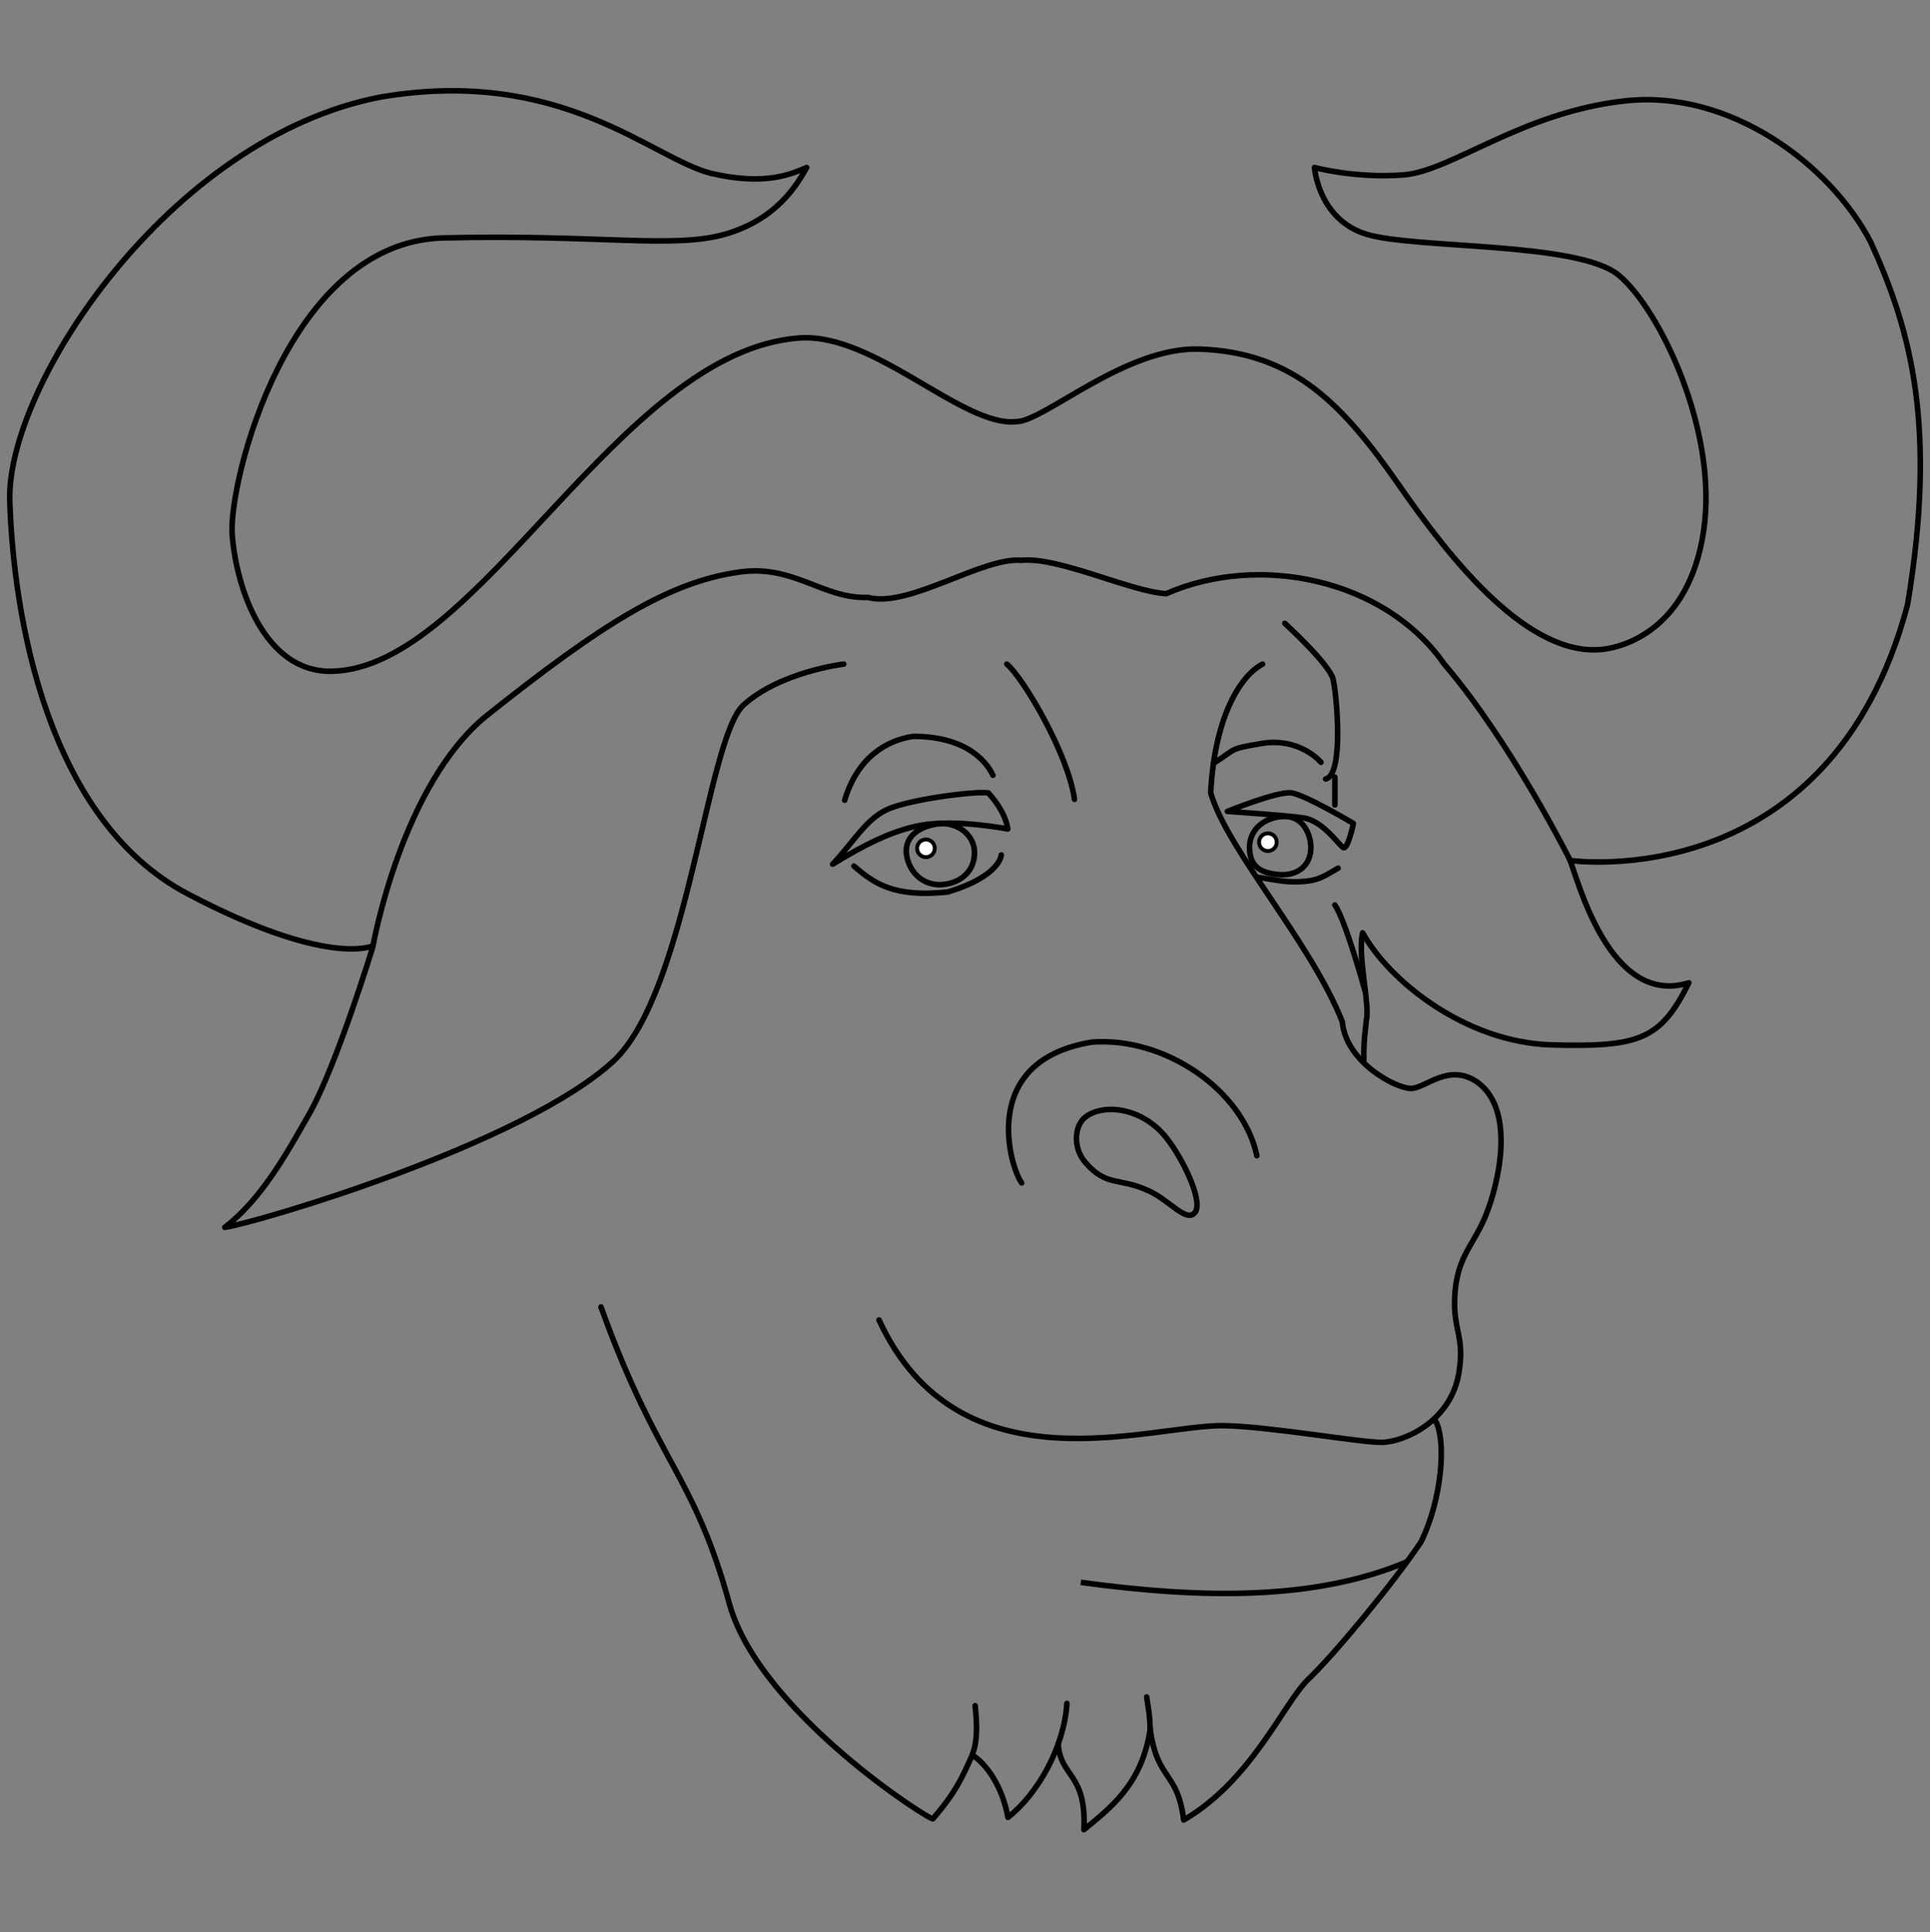 <?xml version="1.0" encoding="UTF-8" standalone="no"?>
<!-- Created with Sodipodi ("http://www.sodipodi.com/") -->

<svg
   xmlns:dc="http://purl.org/dc/elements/1.1/"
   xmlns:cc="http://creativecommons.org/ns#"
   xmlns:rdf="http://www.w3.org/1999/02/22-rdf-syntax-ns#"
   xmlns:svg="http://www.w3.org/2000/svg"
   xmlns="http://www.w3.org/2000/svg"
   xmlns:xlink="http://www.w3.org/1999/xlink"
   xmlns:sodipodi="http://sodipodi.sourceforge.net/DTD/sodipodi-0.dtd"
   xmlns:inkscape="http://www.inkscape.org/namespaces/inkscape"
   width="694.917"
   height="695.823"
   viewBox="0 0 520.701 521.38"
   id="svg602"
   sodipodi:version="0.32"
   sodipodi:docname="gnu_bezier.svg"
   inkscape:version="0.92.0 unknown"
   version="1.1">
  <rect x="0" y="0" width="520.701" height="521.38" fill="#808080" stroke="none"/>
  <defs
     id="defs605">
    <linearGradient
       id="linearGradient659">
      <stop
         style="stop-color:#a0a0a0;stop-opacity:1;"
         offset="0"
         id="stop660" />
      <stop
         style="stop-color:#000000;stop-opacity:1;"
         offset="1"
         id="stop661" />
    </linearGradient>
    <linearGradient
       xlink:href="#linearGradient659"
       id="linearGradient662"
       x1="0.466"
       y1="0.967"
       x2="0.46"
       y2="0.052" />
  </defs>
  <sodipodi:namedview
     id="base"
     inkscape:zoom="1"
     inkscape:cx="304.67241"
     inkscape:cy="435.97893"
     inkscape:window-width="1148"
     inkscape:window-height="881"
     inkscape:window-x="2771"
     inkscape:window-y="89"
     showgrid="false"
     inkscape:window-maximized="0"
     inkscape:current-layer="svg602"
     inkscape:snap-others="false"
     inkscape:snap-nodes="false"
     units="px"
     fit-margin-top="31.7"
     fit-margin-bottom="35.9"
     fit-margin-left="2.5"
     fit-margin-right="2.5" />
  <path
     style="fill:none;stroke:#000000;stroke-width:1.499;stroke-linecap:round;stroke-linejoin:round;stroke-miterlimit:4;stroke-dasharray:none;stroke-dashoffset:0;stroke-opacity:1"
     d="m 287.851,459.652 c -0.776,11.765 -7.787,24.362 -15.918,30.759 -1.479,-8.557 -6.092,-14.709 -9.624,-16.828 -2.611,5.764 -4.251,9.823 -10.609,17.181 0,1 -46.297,-28.253 -54.794,-57.57 -9.765,-35.796 -19.277,-37.565 -34.766,-80.528"
     id="path629"
     sodipodi:nodetypes="ccccsc"
     inkscape:connector-curvature="0" />
  <path
     style="fill:none;fill-opacity:1;fill-rule:nonzero;stroke:#000000;stroke-width:1.499;stroke-linecap:round;stroke-linejoin:round;stroke-miterlimit:4;stroke-dasharray:none;stroke-dashoffset:0;stroke-opacity:1"
     d="m 131.258,193.141 c 31.308,-24.924 49.282,-36.157 68.298,-38.787 14.61,-2.075 22.588,7.342 34.582,6.844 11,3 31.007,-11.001 41.497,-10.002 9.991,-0.999 29.505,8.501 39.004,9.002 24.984,-10.988 58.998,-3.998 75,19 18,21 34,53 34,53 0,0 70,10 91,-69 8,-48 1,-74 -10,-98 -11,-21 -38,-41 -66,-38 -28,3 -47,19 -60,20 -13,1 -24,-2 -24,-2 0,0 1,14 14,18 13,4 57,2 68,11 11,9 27,42 23,69 -4,27 -22.044,31.405 -27,32 -20.044,2.405 -40.857,-23.628 -55,-44 -15.363,-22.129 -28.552,-36.092 -54,-37 -20.023,-0.696 -42.002,19.597 -49.47,19.587 -14.491,1.479 -38.253,-24.056 -58.53,-22.587 -48.723,3.531 -86.501,89.256 -126.177,89.94 -18.325,0.316 -25.823,-22.94 -26.823,-36.94 -1,-14 15,-79 57,-80 42,-1 62,3 76,-1 14,-4 19.527,-13.585 22,-18 -4.239,1.766 -11.064,4.998 -25.766,1.587 -15.995,-3.998 -40.358,-28.938 -89.234,-20.587 C 45.64,37.199 1.64,104.199 2.64,135.199 c 1,31 10,86 48,106 38,20 50,14 50,14 0,0 7.668,-43.42 30.619,-62.057 z"
     id="path630"
     sodipodi:nodetypes="cscccccccccccccssscsssccccccccs"
     inkscape:connector-curvature="0" />
  <path
     style="fill:none;stroke:#000000;stroke-width:1.499;stroke-linecap:round;stroke-linejoin:round;stroke-miterlimit:4;stroke-dasharray:none;stroke-dashoffset:0;stroke-opacity:1"
     d="m 100.525,255.721 c 0,0 -9.652,31.526 -16.886,44.477 -6.557,11.563 -13.169,23.406 -23,31 8.537,-1.236 80.761,-22.468 105,-45 20,-19 25,-87 35,-96 10,-9 27,-11 27,-11"
     id="path631"
     sodipodi:nodetypes="cscccc"
     inkscape:connector-curvature="0" />
  <path
     style="fill:none;stroke:#000000;stroke-width:1.499;stroke-linecap:round;stroke-linejoin:round;stroke-miterlimit:4;stroke-dasharray:none;stroke-dashoffset:0;stroke-opacity:1"
     d="m 423.436,231.745 c 2.301,5.626 10.818,40.093 32.204,33.454 -7.607,15.323 -13.325,17.409 -37,16.75 -23.421,-0.661 -44.07,-17.51 -51,-30.25 -1.476,6.027 2,19.5 1,23.5 -0.349,3.675 -0.699,4.869 -0.699,11.049"
     id="path632"
     sodipodi:nodetypes="ccsccc"
     inkscape:connector-curvature="0" />
  <path
     style="fill:none;stroke:#000000;stroke-width:1.499;stroke-linecap:round;stroke-linejoin:round;stroke-miterlimit:4;stroke-dasharray:none;stroke-dashoffset:0;stroke-opacity:1"
     d=""
     id="path633"
     sodipodi:nodetypes="c"
     inkscape:connector-curvature="0" />
  <path
     style="fill:none;stroke:#000000;stroke-width:1.499;stroke-linecap:round;stroke-linejoin:round;stroke-miterlimit:4;stroke-dasharray:none;stroke-dashoffset:0;stroke-opacity:1"
     d="m 339.098,311.846 c -3.885,-18.015 -25.16,-32.114 -44.458,-30.647 -31,5 -22,34 -19,38"
     id="path634"
     sodipodi:nodetypes="ccc"
     inkscape:connector-curvature="0" />
  <path
     style="font-size:12px;fill:none;stroke:#000000;stroke-width:1.499;stroke-linecap:round;stroke-linejoin:round;stroke-miterlimit:4;stroke-dasharray:none;stroke-dashoffset:0"
     d="m 293.067,301.243 c 5.303,-3.7 15.755,-2.05 21.913,6.174 4.801,6.256 9.973,17.732 7.183,20.007 -2.437,2.271 -6.826,-3.756 -12.52,-6.21 -7.576,-3.464 -11.006,-0.982 -16.576,-7.259 -3.691,-3.932 -3.374,-10.358 0,-12.712 z"
     id="path635"
     sodipodi:nodetypes="csssss"
     inkscape:connector-curvature="0" />
  <path
     style="fill:none;stroke:#000000;stroke-width:1.499;stroke-linecap:round;stroke-linejoin:round;stroke-miterlimit:4;stroke-dasharray:none;stroke-dashoffset:0;stroke-opacity:1"
     d="m 340.64,179.199 c -6.25,3.25 -13,14.75 -14,34.75 4.5,15.5 27,40.25 35.5,61.75 1,11 14.5,18.002 18.5,18.002 4,0 10.259,-7.06 17.995,-1.651 10.829,7.924 5.041,28.837 2.508,35.149 -3.419,9.018 -8.194,11.473 -8.687,23.089 -0.353,8.678 2.7,10.445 1.183,19.911 -2.075,13.448 -15,19 -21,19 -6,0 -30.223,-4.305 -42.496,-4.504 -19.78,-0.305 -71.326,18.456 -92.992,-28.515"
     id="path636"
     sodipodi:nodetypes="cccssssscsc"
     inkscape:connector-curvature="0" />
  <path
     style="fill:none;stroke:#000000;stroke-width:1.499;stroke-linecap:round;stroke-linejoin:round;stroke-miterlimit:4;stroke-dasharray:none;stroke-dashoffset:0;stroke-opacity:1"
     d="m 387.217,383.276 c 3.091,5.21 1.804,21.447 -3.882,32.857 -7.668,11.396 -23.776,30.815 -30.581,37.195 -6.679,6.758 -15.225,27.192 -33.394,37.782 -1.695,-13.386 -7.124,-10.429 -9.042,-24.501 -2.222,15.08 -11.05,21.432 -17.883,27.123 0.74,-15.486 -6.394,-14.05 -6.952,-23.227"
     id="path637"
     sodipodi:nodetypes="ccscccc"
     inkscape:connector-curvature="0" />
  <path
     style="fill:none;stroke:#000000;stroke-width:1.499;stroke-linecap:round;stroke-linejoin:round;stroke-miterlimit:4;stroke-dasharray:none;stroke-dashoffset:0;stroke-opacity:1"
     d="m 271.64,179.199 c 4.246,3.497 16.496,23.987 18.248,36.484"
     id="path638"
     sodipodi:nodetypes="cc"
     inkscape:connector-curvature="0" />
  <path
     style="fill:none;stroke:#000000;stroke-width:1.499;stroke-linecap:round;stroke-linejoin:round;stroke-miterlimit:4;stroke-dasharray:none;stroke-dashoffset:0;stroke-opacity:1"
     d="m 346.64,168.199 c 0,0 12,11 13,15 1,4 3,26 -2,27"
     id="path639"
     inkscape:connector-curvature="0" />
  <path
     style="fill:none;stroke:#000000;stroke-width:1.499;stroke-linecap:round;stroke-linejoin:round;stroke-miterlimit:4;stroke-dasharray:none;stroke-dashoffset:0;stroke-opacity:1"
     d="m 360.14,244.199 c 2.927,4.228 8.051,22.925 8.051,22.925"
     id="path640"
     sodipodi:nodetypes="cc"
     inkscape:connector-curvature="0" />
  <path
     style="fill:none;stroke:#000000;stroke-width:1.499;stroke-linecap:round;stroke-linejoin:round;stroke-miterlimit:4;stroke-dasharray:none;stroke-dashoffset:0;stroke-opacity:1"
     d="m 360.14,217.199 c 0,0 0,-7.5 0,-7.5"
     id="path641"
     inkscape:connector-curvature="0" />
  <path
     style="fill:none;fill-opacity:1;stroke:#000000;stroke-width:1.499;stroke-linecap:round;stroke-linejoin:round;stroke-miterlimit:4;stroke-dasharray:none;stroke-dashoffset:0;stroke-opacity:1"
     d="m 331.14,218.949 c 0,0 13.5,-5.5 17.25,-5 3.75,0.5 16.75,8.25 16.75,8.25 0,0 -1.5,7.25 -2.75,6.5 -1.25,-0.75 -5.5,-7.25 -10.75,-8 -5.25,-0.75 -20.5,-1.75 -20.5,-1.75 z"
     id="path642"
     inkscape:connector-curvature="0" />
  <path
     style="font-size:12px;fill:none;stroke:#000000;stroke-width:1.499;stroke-linecap:round;stroke-linejoin:round;stroke-miterlimit:4;stroke-dasharray:none;stroke-dashoffset:0"
     d="m 347.035,220.329 c -4.888,-0.181 -10.212,2.811 -9.909,8.901 0.247,4.795 3.24,6.392 7.968,6.769 5.441,0.417 8.726,-2.959 8.562,-7.554 -0.128,-3.776 -2.38,-7.966 -6.62,-8.116 z"
     id="path643"
     sodipodi:nodetypes="cssss"
     inkscape:connector-curvature="0" />
  <path
     style="fill:none;fill-opacity:1;stroke:#000000;stroke-width:1.499;stroke-linecap:round;stroke-linejoin:round;stroke-miterlimit:4;stroke-dasharray:none;stroke-dashoffset:0;stroke-opacity:1"
     d="m 271.89,223.699 c 0,0 -0.254,-4.255 -5.25,-9.75 -3.997,-0.499 -20.75,1.749 -26.75,4.249 -6,2.5 -9.006,8.249 -15.249,15.001 8.5,-5.25 16.173,-9.104 23.747,-10.499 9.748,-1.75 23.503,0.999 23.503,0.999 z"
     id="path644"
     sodipodi:nodetypes="ccccsc"
     inkscape:connector-curvature="0" />
  <path
     style="fill:none;stroke:#000000;stroke-width:1.499;stroke-linecap:round;stroke-linejoin:round;stroke-miterlimit:4;stroke-dasharray:none;stroke-dashoffset:0;stroke-opacity:1"
     d="m 230.387,233.699 c 5.495,4.745 10.771,8.502 25.261,7.003 14.24,-4.247 14.492,-10.002 14.492,-10.002"
     id="path645"
     sodipodi:nodetypes="ccc"
     inkscape:connector-curvature="0" />
  <path
     style="fill:none;fill-opacity:1;stroke:#000000;stroke-width:1.499;stroke-linecap:round;stroke-linejoin:round;stroke-miterlimit:4;stroke-dasharray:none;stroke-dashoffset:0;stroke-opacity:1"
     d="m 252.832,222.334 c -5.891,0.919 -9.194,4.23 -8.133,8.986 0.859,4.041 4.147,7.607 9.333,7.402 6.154,-0.48 9.527,-4.761 8.777,-9.945 -0.869,-4.561 -5.623,-7.096 -9.978,-6.443 z"
     id="path646"
     sodipodi:nodetypes="sssss"
     inkscape:connector-curvature="0" />
  <path
     style="fill:none;stroke:#000000;stroke-width:1.499;stroke-linecap:round;stroke-linejoin:round;stroke-miterlimit:4;stroke-dasharray:none;stroke-dashoffset:0;stroke-opacity:1"
     d="m 227.889,215.941 c 3.498,-11.739 11.505,-16.243 18.504,-17.242 15.251,-9e-4 20.247,7.752 21.496,10.5"
     id="path647"
     sodipodi:nodetypes="ccc"
     inkscape:connector-curvature="0" />
  <path
     style="fill:none;stroke:#000000;stroke-width:1.499;stroke-linecap:round;stroke-linejoin:round;stroke-miterlimit:4;stroke-dasharray:none;stroke-dashoffset:0;stroke-opacity:1"
     d="m 327.391,205.952 c 6.494,-3.996 3.751,-3.753 12.497,-5.253 10.745,-2 16.497,4.999 16.497,4.999"
     id="path648"
     sodipodi:nodetypes="ccc"
     inkscape:connector-curvature="0" />
  <path
     style="fill:none;fill-opacity:1;fill-rule:evenodd;stroke:#000000;stroke-width:1.499;stroke-linecap:round;stroke-linejoin:round;stroke-miterlimit:4;stroke-dasharray:none;stroke-dashoffset:0;stroke-opacity:1"
     d="m 339.528,236.758 c 3.205,0.375 7.16,1.499 11.614,1.124 4.704,-0.208 6.411,-1.665 9.866,-3.622"
     id="path652"
     sodipodi:nodetypes="ccc"
     inkscape:connector-curvature="0" />
  <ellipse
     style="fill:none;fill-opacity:1;fill-rule:evenodd;stroke:none;stroke-width:1.499;stroke-linecap:round;stroke-linejoin:round;stroke-miterlimit:4;stroke-dasharray:none;stroke-dashoffset:0;stroke-opacity:1"
     id="path657"
     cx="250.861"
     cy="229.182"
     rx="2.997"
     ry="3.164" />
  <ellipse
     style="fill:none;fill-opacity:1;fill-rule:evenodd;stroke:none;stroke-width:1.499;stroke-linecap:round;stroke-linejoin:round;stroke-miterlimit:4;stroke-dasharray:none;stroke-dashoffset:0;stroke-opacity:1"
     id="path658"
     cx="343.15"
     cy="227.038"
     rx="2.623"
     ry="2.768" />
  <path
     style="fill:none;fill-opacity:1;fill-rule:evenodd;stroke:#000000;stroke-width:1.499;stroke-linecap:round;stroke-linejoin:round;stroke-miterlimit:4;stroke-dasharray:none;stroke-dashoffset:0;stroke-opacity:1"
     d="m 262.371,473.325 c 1.413,-3.532 1.236,-8.477 0.707,-13.069"
     id="path736"
     sodipodi:nodetypes="cc"
     inkscape:connector-curvature="0" />
  <path
     style="fill:none;fill-opacity:1;fill-rule:evenodd;stroke:#000000;stroke-width:1.499;stroke-linecap:round;stroke-linejoin:round;stroke-miterlimit:4;stroke-dasharray:none;stroke-dashoffset:0;stroke-opacity:1"
     d="m 310.293,466.729 c 0,-3.532 -0.515,-5.878 -0.929,-8.815"
     id="path737"
     sodipodi:nodetypes="cc"
     inkscape:connector-curvature="0" />
  <path
     style="fill:none;stroke:#000000;stroke-width:1.499;stroke-linecap:butt;stroke-linejoin:miter;stroke-miterlimit:4;stroke-dasharray:none;stroke-opacity:1"
     d="m 379.557,421.44 c -24.614,10.411 -55.158,10.04 -87.976,5.535"
     id="path4530"
     inkscape:connector-curvature="0"
     sodipodi:nodetypes="cc" />
  <circle
     style="opacity:1;fill:#ffffff;fill-opacity:1;fill-rule:nonzero;stroke:#000000;stroke-width:1.049;stroke-linecap:round;stroke-miterlimit:4;stroke-dasharray:none;stroke-dashoffset:0;stroke-opacity:1"
     id="path5367"
     cx="249.811"
     cy="228.906"
     r="2.384" />
  <circle
     style="opacity:1;fill:#ffffff;fill-opacity:1;fill-rule:nonzero;stroke:#000000;stroke-width:1.049;stroke-linecap:round;stroke-miterlimit:4;stroke-dasharray:none;stroke-dashoffset:0;stroke-opacity:1"
     id="path5367-3"
     cx="342.068"
     cy="227.25"
     r="2.384" />
</svg>

